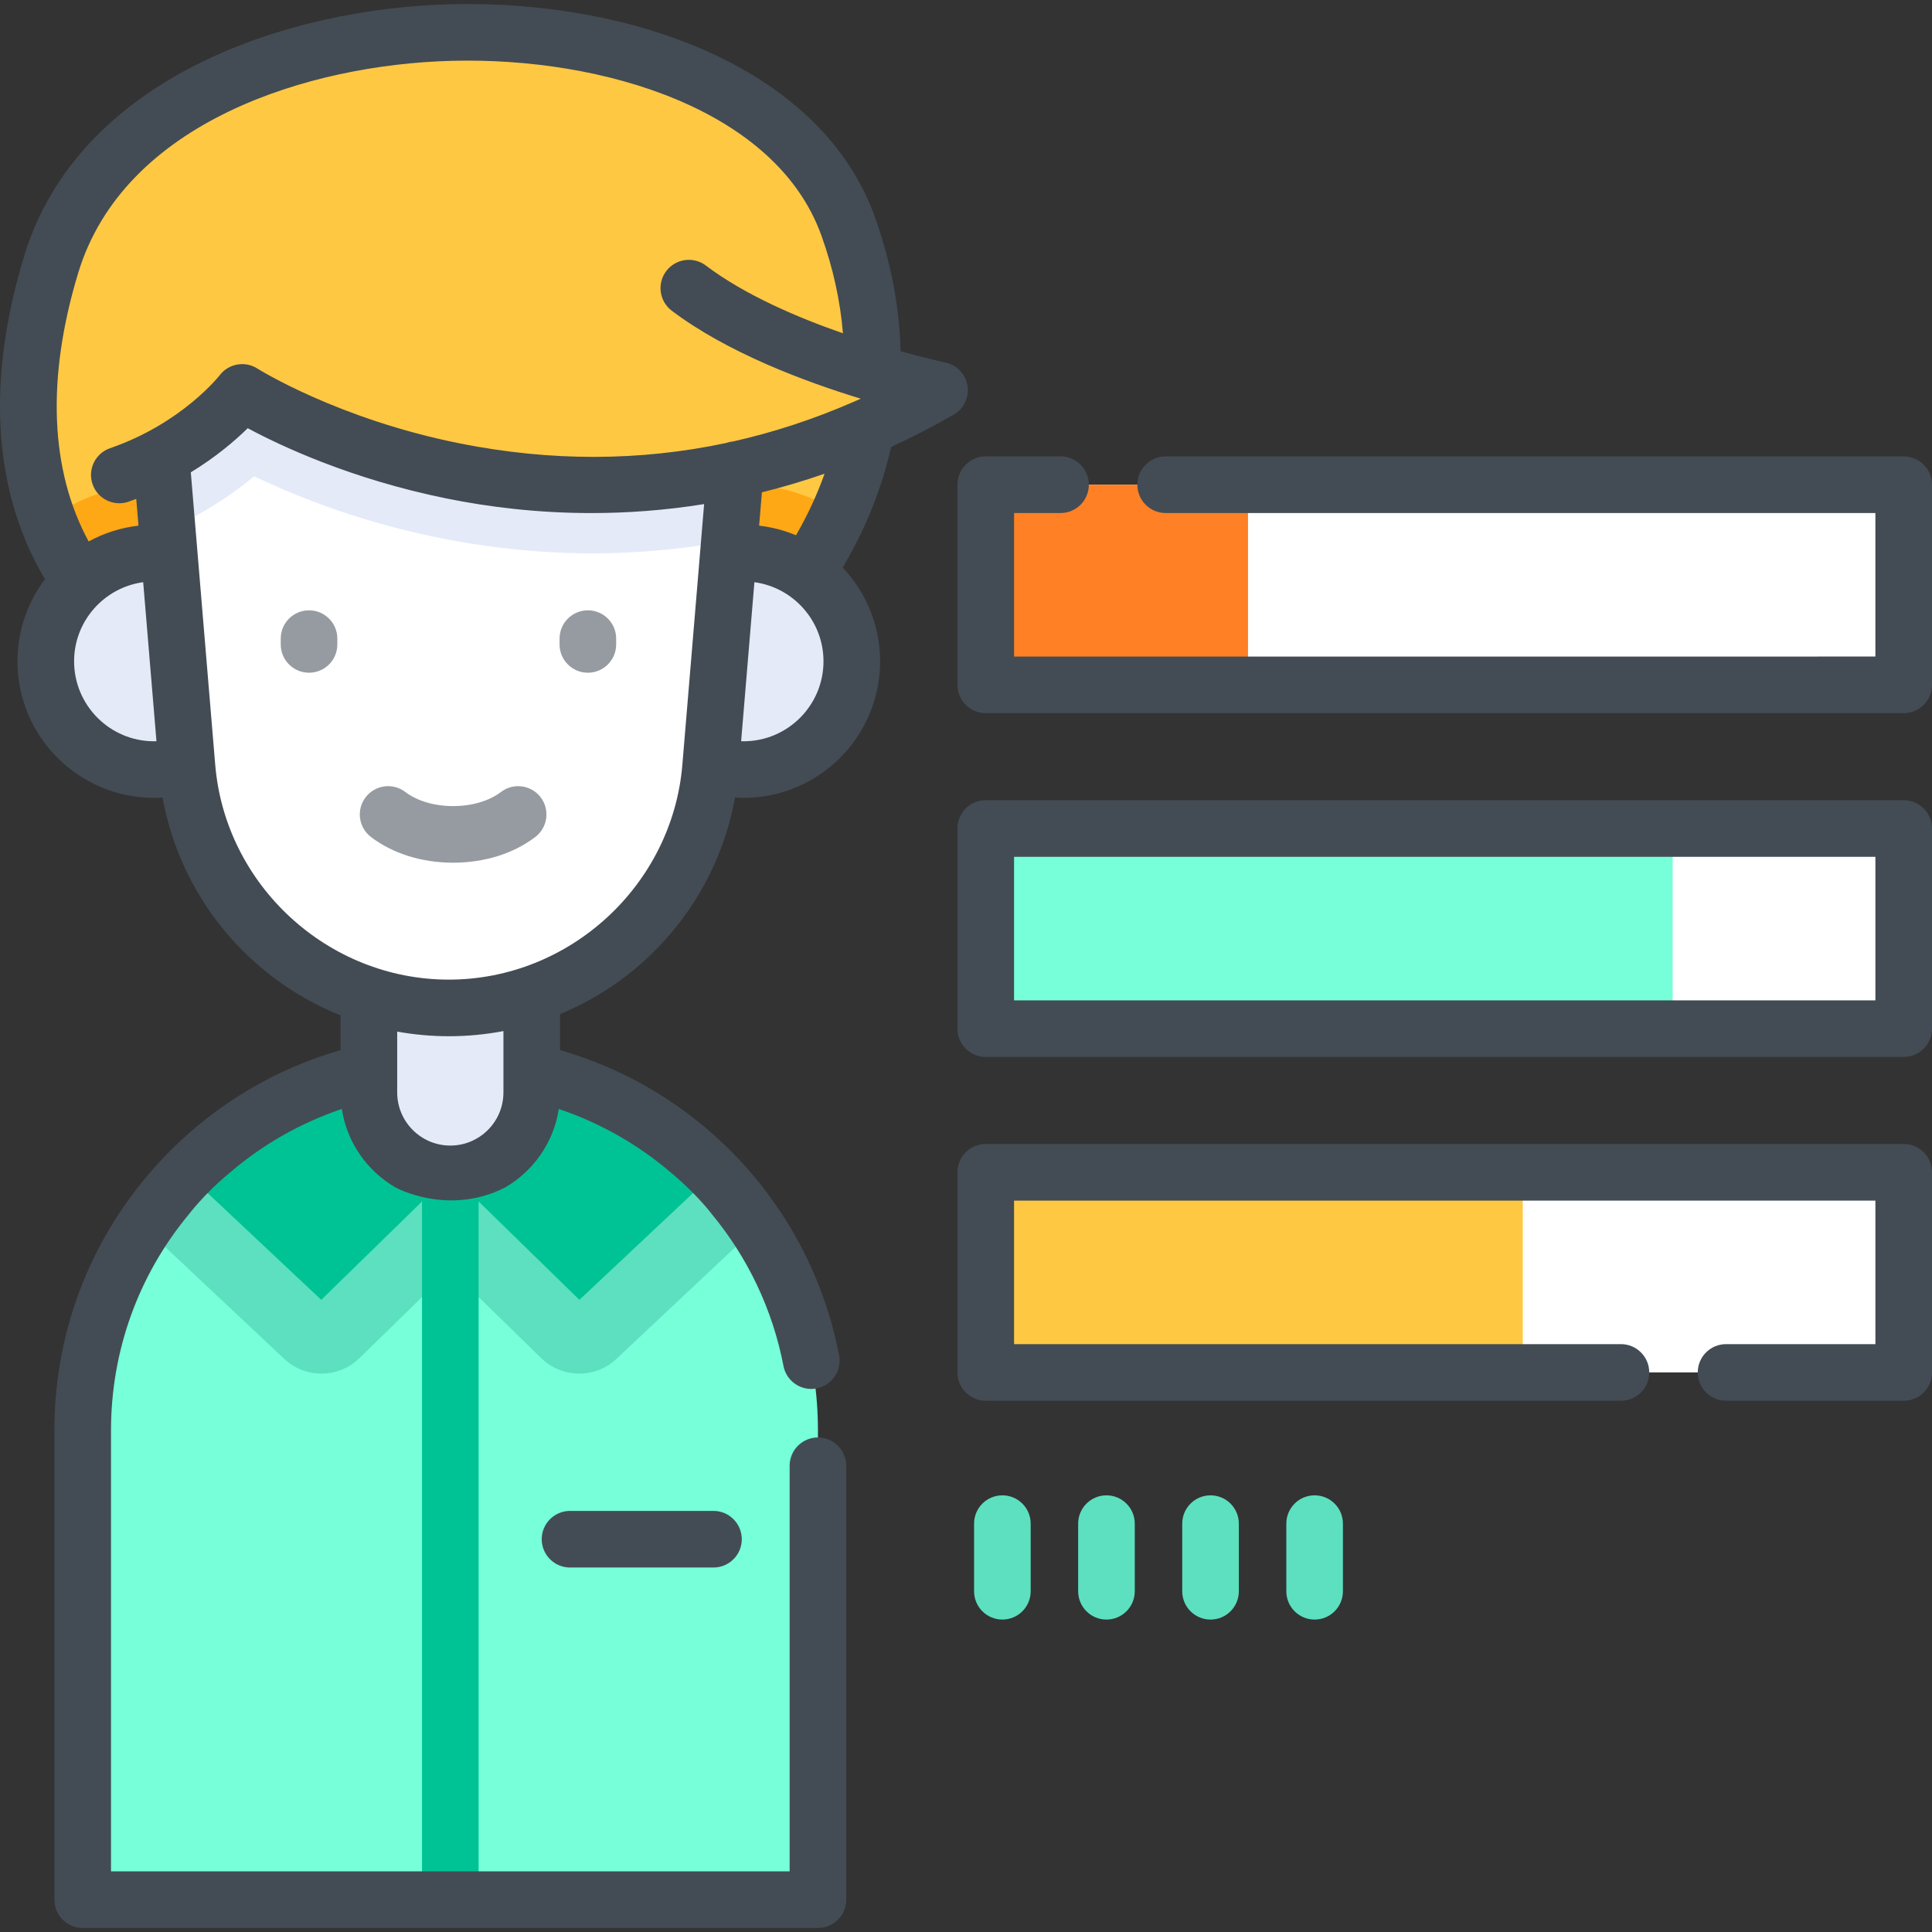 <?xml version="1.0" encoding="iso-8859-1"?>
<!-- Generator: Adobe Illustrator 19.0.0, SVG Export Plug-In . SVG Version: 6.00 Build 0)  -->
<svg version="1.1" id="Capa_1" xmlns="http://www.w3.org/2000/svg" xmlns:xlink="http://www.w3.org/1999/xlink" x="0px" y="0px"
	 viewBox="0 0 512 512" style="enable-background:new 0 0 512 512;" xml:space="preserve">
<rect x="0" y="0" width="512" height="512" fill="#333333" stroke="none"/>
<path style="fill:#76FFD9;" d="M216.763,379.118v124.318H21.909V379.118c0-19.929,5.991-38.48,16.269-53.916
	c17.465-26.221,47.297-43.505,81.164-43.505c26.897,0,51.258,10.906,68.893,28.528c4.565,4.565,8.684,9.59,12.259,14.988
	C210.773,340.65,216.763,359.189,216.763,379.118z"/>
<path style="fill:#5DE0BF;" d="M200.494,325.214l-37.127,34.893c-5.628,5.29-14.409,5.205-19.929-0.181l-24.095-23.516
	l-24.095,23.516c-5.519,5.386-14.312,5.471-19.929,0.181L38.18,325.202c17.465-26.221,47.297-43.505,81.164-43.505
	c26.897,0,51.258,10.906,68.893,28.528C192.8,314.791,196.919,319.816,200.494,325.214z"/>
<path style="fill:#00C395;" d="M119.337,503.255L119.337,503.255c-4.125,0-7.501-3.375-7.501-7.501V316.707
	c0-4.125,3.375-7.501,7.501-7.501l0,0c4.125,0,7.501,3.375,7.501,7.501v179.046C126.837,499.879,123.462,503.255,119.337,503.255z"
	/>
<path style="fill:#FFC843;" d="M222.404,135.941c-11.329,25.086-29.543,39.313-29.543,39.313H45.015c0,0-22.03-10.037-32.345-37.345
	c-6.076-16.087-8.092-38.178,0.858-67.733C37.673-9.538,199.396-10.758,224.747,59.91
	C235.786,90.697,231.147,116.556,222.404,135.941z"/>
<g>
	<path style="fill:#FFA816;" d="M222.404,135.941c-11.329,25.086-29.543,39.313-29.543,39.313h-42.623
		c0-25.81,20.992-46.802,46.802-46.802C206.376,128.453,215.084,131.207,222.404,135.941z"/>
	<path style="fill:#FFA816;" d="M87.638,175.255H45.015c0,0-22.03-10.037-32.345-37.345c7.839-5.931,17.598-9.457,28.165-9.457
		C66.646,128.453,87.638,149.444,87.638,175.255z"/>
</g>
<path style="fill:#00C395;" d="M189.078,311.089l-35.53,33.388l-34.206-33.388l-34.205,33.388l-35.529-33.388
	c17.683-18.144,42.401-29.403,69.735-29.403c26.903,0,51.264,10.901,68.888,28.539C188.513,310.509,188.796,310.792,189.078,311.089
	z"/>
<g>
	<path style="fill:#E4EAF8;" d="M119.339,311.089L119.339,311.089c-11.917,0-21.578-9.661-21.578-21.578v-37.216h43.157v37.216
		C140.917,301.428,131.256,311.089,119.339,311.089z"/>
	<circle style="fill:#E4EAF8;" cx="197.036" cy="175.254" r="28.69"/>
	<circle style="fill:#E4EAF8;" cx="40.832" cy="175.254" r="28.69"/>
</g>
<path style="fill:#FFFFFF;" d="M197.039,98.693l-3.72,44.58l-5.012,60.015c-3.007,36.077-33.166,63.819-69.376,63.819
	c-36.198,0-66.356-27.743-69.364-63.819l-5.253-62.926l-3.478-41.669C40.835,98.693,197.039,98.693,197.039,98.693z"/>
<path style="fill:#E4EAF8;" d="M197.039,98.693l-3.72,44.58c-11.933,2.246-24.047,3.369-36.318,3.369
	c-40.388,0-72.697-12.283-89.643-20.412c-5.604,4.65-13.286,9.916-23.045,14.131l-3.478-41.669
	C40.835,98.693,197.039,98.693,197.039,98.693z"/>
<path style="fill:#FFC843;" d="M182.546,76.364c24.156,18.265,66.429,27.038,66.429,27.038
	c-97.831,56.173-184.792,0.593-184.792,0.593s-11.126,14.478-32.566,21.876V76.364H182.546z"/>
<rect x="261.232" y="128.45" style="fill:#FFFFFF;" width="243.261" height="53.035"/>
<rect x="261.232" y="128.45" style="fill:#FF8025;" width="69.506" height="53.035"/>
<rect x="261.232" y="219.558" style="fill:#FFFFFF;" width="243.261" height="53.035"/>
<rect x="261.232" y="219.558" style="fill:#76FFD9;" width="182.036" height="53.035"/>
<rect x="261.232" y="310.666" style="fill:#FFFFFF;" width="243.261" height="53.035"/>
<rect x="261.232" y="310.666" style="fill:#FFC843;" width="142.322" height="53.035"/>
<path style="fill:#434C54;" d="M151.064,400.406c-4.143,0-7.501,3.357-7.501,7.501c0,4.143,3.357,7.501,7.501,7.501h38.014
	c4.143,0,7.501-3.357,7.501-7.501c0-4.143-3.357-7.501-7.501-7.501H151.064z"/>
<g>
	<path style="fill:#969BA1;" d="M81.899,161.741c-4.143,0-7.501,3.357-7.501,7.501v1.536c0,4.143,3.357,7.501,7.501,7.501
		c4.143,0,7.501-3.357,7.501-7.501v-1.536C89.399,165.098,86.041,161.741,81.899,161.741z"/>
	<path style="fill:#969BA1;" d="M155.79,161.741c-4.143,0-7.501,3.357-7.501,7.501v1.536c0,4.143,3.357,7.501,7.501,7.501
		c4.143,0,7.501-3.357,7.501-7.501v-1.536C163.291,165.098,159.933,161.741,155.79,161.741z"/>
	<path style="fill:#969BA1;" d="M132.761,209.882c-3.109,2.378-7.73,3.741-12.675,3.741c-4.945,0-9.565-1.363-12.675-3.741
		c-3.292-2.518-7.999-1.888-10.515,1.402c-2.516,3.29-1.888,7.998,1.402,10.515c5.756,4.401,13.494,6.826,21.787,6.826
		s16.03-2.424,21.787-6.826c3.29-2.517,3.918-7.225,1.402-10.515C140.758,207.994,136.051,207.368,132.761,209.882z"/>
</g>
<g>
	<path style="fill:#5DE0BF;" d="M265.64,396.28c-4.143,0-7.501,3.357-7.501,7.501v17.919c0,4.143,3.357,7.501,7.501,7.501
		s7.501-3.357,7.501-7.501v-17.919C273.141,399.639,269.784,396.28,265.64,396.28z"/>
	<path style="fill:#5DE0BF;" d="M293.223,396.28c-4.143,0-7.501,3.357-7.501,7.501v17.919c0,4.143,3.357,7.501,7.501,7.501
		c4.143,0,7.501-3.357,7.501-7.501v-17.919C300.723,399.639,297.366,396.28,293.223,396.28z"/>
	<path style="fill:#5DE0BF;" d="M320.805,396.28c-4.143,0-7.501,3.357-7.501,7.501v17.919c0,4.143,3.357,7.501,7.501,7.501
		c4.143,0,7.501-3.357,7.501-7.501v-17.919C328.306,399.639,324.948,396.28,320.805,396.28z"/>
	<path style="fill:#5DE0BF;" d="M348.388,396.28c-4.143,0-7.501,3.357-7.501,7.501v17.919c0,4.143,3.357,7.501,7.501,7.501
		s7.501-3.357,7.501-7.501v-17.919C355.889,399.639,352.531,396.28,348.388,396.28z"/>
</g>
<g>
	<path style="fill:#434C54;" d="M504.499,120.953h-195.59c-4.143,0-7.501,3.357-7.501,7.501c0,4.143,3.357,7.501,7.501,7.501
		h188.089v38.037H268.735v-38.037h12.318c4.143,0,7.501-3.357,7.501-7.501c0-4.143-3.357-7.501-7.501-7.501h-19.819
		c-4.143,0-7.501,3.357-7.501,7.501v53.039c0,4.143,3.357,7.501,7.501,7.501h243.265c4.143,0,7.501-3.357,7.501-7.501v-53.039
		C512,124.31,508.642,120.953,504.499,120.953z"/>
	<path style="fill:#434C54;" d="M504.499,212.06H261.234c-4.143,0-7.501,3.357-7.501,7.501v53.04c0,4.143,3.357,7.501,7.501,7.501
		h243.265c4.143,0,7.501-3.357,7.501-7.501v-53.04C512,215.419,508.642,212.06,504.499,212.06z M496.998,265.1H268.735v-38.038
		h228.264V265.1z"/>
	<path style="fill:#434C54;" d="M504.499,303.17H261.234c-4.143,0-7.501,3.357-7.501,7.501v53.039c0,4.143,3.357,7.501,7.501,7.501
		h168.331c4.143,0,7.501-3.357,7.501-7.501c0-4.143-3.357-7.501-7.501-7.501H268.735v-38.037h228.264v38.037h-39.576
		c-4.143,0-7.501,3.357-7.501,7.501c0,4.143,3.357,7.501,7.501,7.501h47.077c4.143,0,7.501-3.357,7.501-7.501v-53.039
		C512,306.528,508.642,303.17,504.499,303.17z"/>
	<path style="fill:#434C54;" d="M256.383,102.219c-0.491-3.075-2.832-5.528-5.883-6.162c-0.137-0.028-4.82-1.017-11.83-2.965
		c-0.287-11.787-2.584-23.774-6.866-35.719c-6.626-18.468-21.795-33.523-43.87-43.538C168.49,5.014,144.162,0.498,119.458,1.122
		c-43.164,1.089-98.683,19.26-113.1,66.881c-12.369,40.858-4.6,68.477,5.57,85.493c-4.574,6.061-7.293,13.597-7.293,21.758
		c0,19.957,16.236,36.193,36.193,36.193c0.753,0,1.503-0.04,2.251-0.086c2.993,16.44,11.225,31.46,23.644,42.886
		c6.961,6.404,14.94,11.392,23.534,14.835v9.212c-16.991,4.887-32.493,14.007-45.113,26.627c-0.333,0.333-0.656,0.672-0.984,1.008
		c-0.007,0.007-0.015,0.014-0.022,0.021c-0.003,0.003-0.006,0.007-0.009,0.01c-19.169,19.697-29.714,45.611-29.714,73.151v124.322
		c0,4.143,3.357,7.501,7.501,7.501h194.847c4.143,0,7.501-3.357,7.501-7.501V388.443c0-4.143-3.357-7.501-7.501-7.501
		s-7.501,3.357-7.501,7.501v107.489h-82.919h-15.001H29.418v-116.82c0-21.173,7.277-41.223,20.633-57.311
		c0,0,4.077-5.403,10.494-10.724c8.84-7.651,19.035-13.476,30.045-17.185c1.352,8.911,6.768,16.5,14.288,20.831
		c0,0,13.918,7.633,28.922,0c7.52-4.329,12.935-11.918,14.288-20.828c11.193,3.762,21.365,9.642,30.067,17.161
		c0,0,6.096,4.988,10.499,10.72c9.413,11.379,16.068,25.118,18.977,40.222c0.69,3.589,3.832,6.084,7.357,6.084
		c0.47,0,0.947-0.044,1.426-0.137c4.067-0.783,6.73-4.715,5.947-8.783c-7.486-38.876-36.204-70.021-73.941-80.867v-9.549
		c8.287-3.429,15.988-8.297,22.73-14.499c12.419-11.426,20.65-26.445,23.643-42.886c0.749,0.046,1.499,0.086,2.252,0.086
		c19.957,0,36.192-16.236,36.192-36.193c0-9.616-3.777-18.362-9.916-24.85c6.042-10.208,10.344-20.919,12.839-31.959
		c5.472-2.515,10.994-5.348,16.551-8.54C255.411,108.356,256.874,105.295,256.383,102.219z M40.829,196.447
		c-11.686,0-21.192-9.507-21.192-21.192c0-10.704,7.986-19.558,18.309-20.972l3.517,42.14
		C41.252,196.429,41.041,196.447,40.829,196.447z M133.416,289.511c0,7.763-6.316,14.077-14.078,14.077s-14.077-6.315-14.077-14.077
		v-5.43c0-0.062,0.002-0.123,0-0.185v-10.511c4.479,0.804,9.052,1.227,13.675,1.227c4.9,0,9.745-0.465,14.48-1.366V289.511z
		 M180.834,202.664c-2.666,31.934-29.856,56.947-61.899,56.947s-59.233-25.014-61.899-56.947l-6.468-77.49
		c6.763-4.124,11.813-8.477,15.081-11.695c8.766,4.707,27.473,13.521,52.755,18.636c10.973,2.221,23.933,3.853,38.334,3.852
		c9.393,0,19.401-0.699,29.862-2.378L180.834,202.664z M197.043,196.447c-0.212,0-0.423-0.018-0.635-0.024l3.517-42.14
		c10.322,1.414,18.309,10.267,18.309,20.972C218.234,186.94,208.727,196.447,197.043,196.447z M210.949,141.844
		c-3.067-1.281-6.349-2.148-9.772-2.539l0.737-8.834c5.444-1.347,10.987-2.98,16.604-4.928
		C216.546,131.098,214.015,136.541,210.949,141.844z M226.91,106.184c-0.215,0.083-0.426,0.175-0.632,0.277
		c-10.519,4.597-21.216,8.113-32.07,10.542c-0.644,0.058-1.266,0.197-1.857,0.41c-22.842,4.843-46.371,4.894-70.388,0.116
		c-32.363-6.441-53.54-19.727-53.741-19.855c-3.278-2.095-7.615-1.335-9.987,1.749c-0.098,0.127-9.975,12.77-29.065,19.356
		c-3.915,1.351-5.995,5.62-4.644,9.537c1.351,3.915,5.615,5.995,9.537,4.644c0.694-0.239,1.366-0.493,2.041-0.745l0.592,7.09
		c-4.735,0.541-9.198,1.994-13.201,4.187c-10.234-18.839-11.225-43.243-2.778-71.143c12.097-39.962,60.956-55.268,99.12-56.232
		c40.072-1.019,85.865,12.917,97.847,46.317c3.112,8.684,5.004,17.353,5.7,25.892c-12.187-4.237-26.092-10.218-36.314-17.948
		c-3.306-2.499-8.01-1.845-10.507,1.459c-2.498,3.304-1.845,8.009,1.459,10.507c14.666,11.09,35.156,18.762,50.084,23.313
		C227.709,105.838,227.309,106.008,226.91,106.184z"/>
</g>
<g>
</g>
<g>
</g>
<g>
</g>
<g>
</g>
<g>
</g>
<g>
</g>
<g>
</g>
<g>
</g>
<g>
</g>
<g>
</g>
<g>
</g>
<g>
</g>
<g>
</g>
<g>
</g>
<g>
</g>
</svg>

